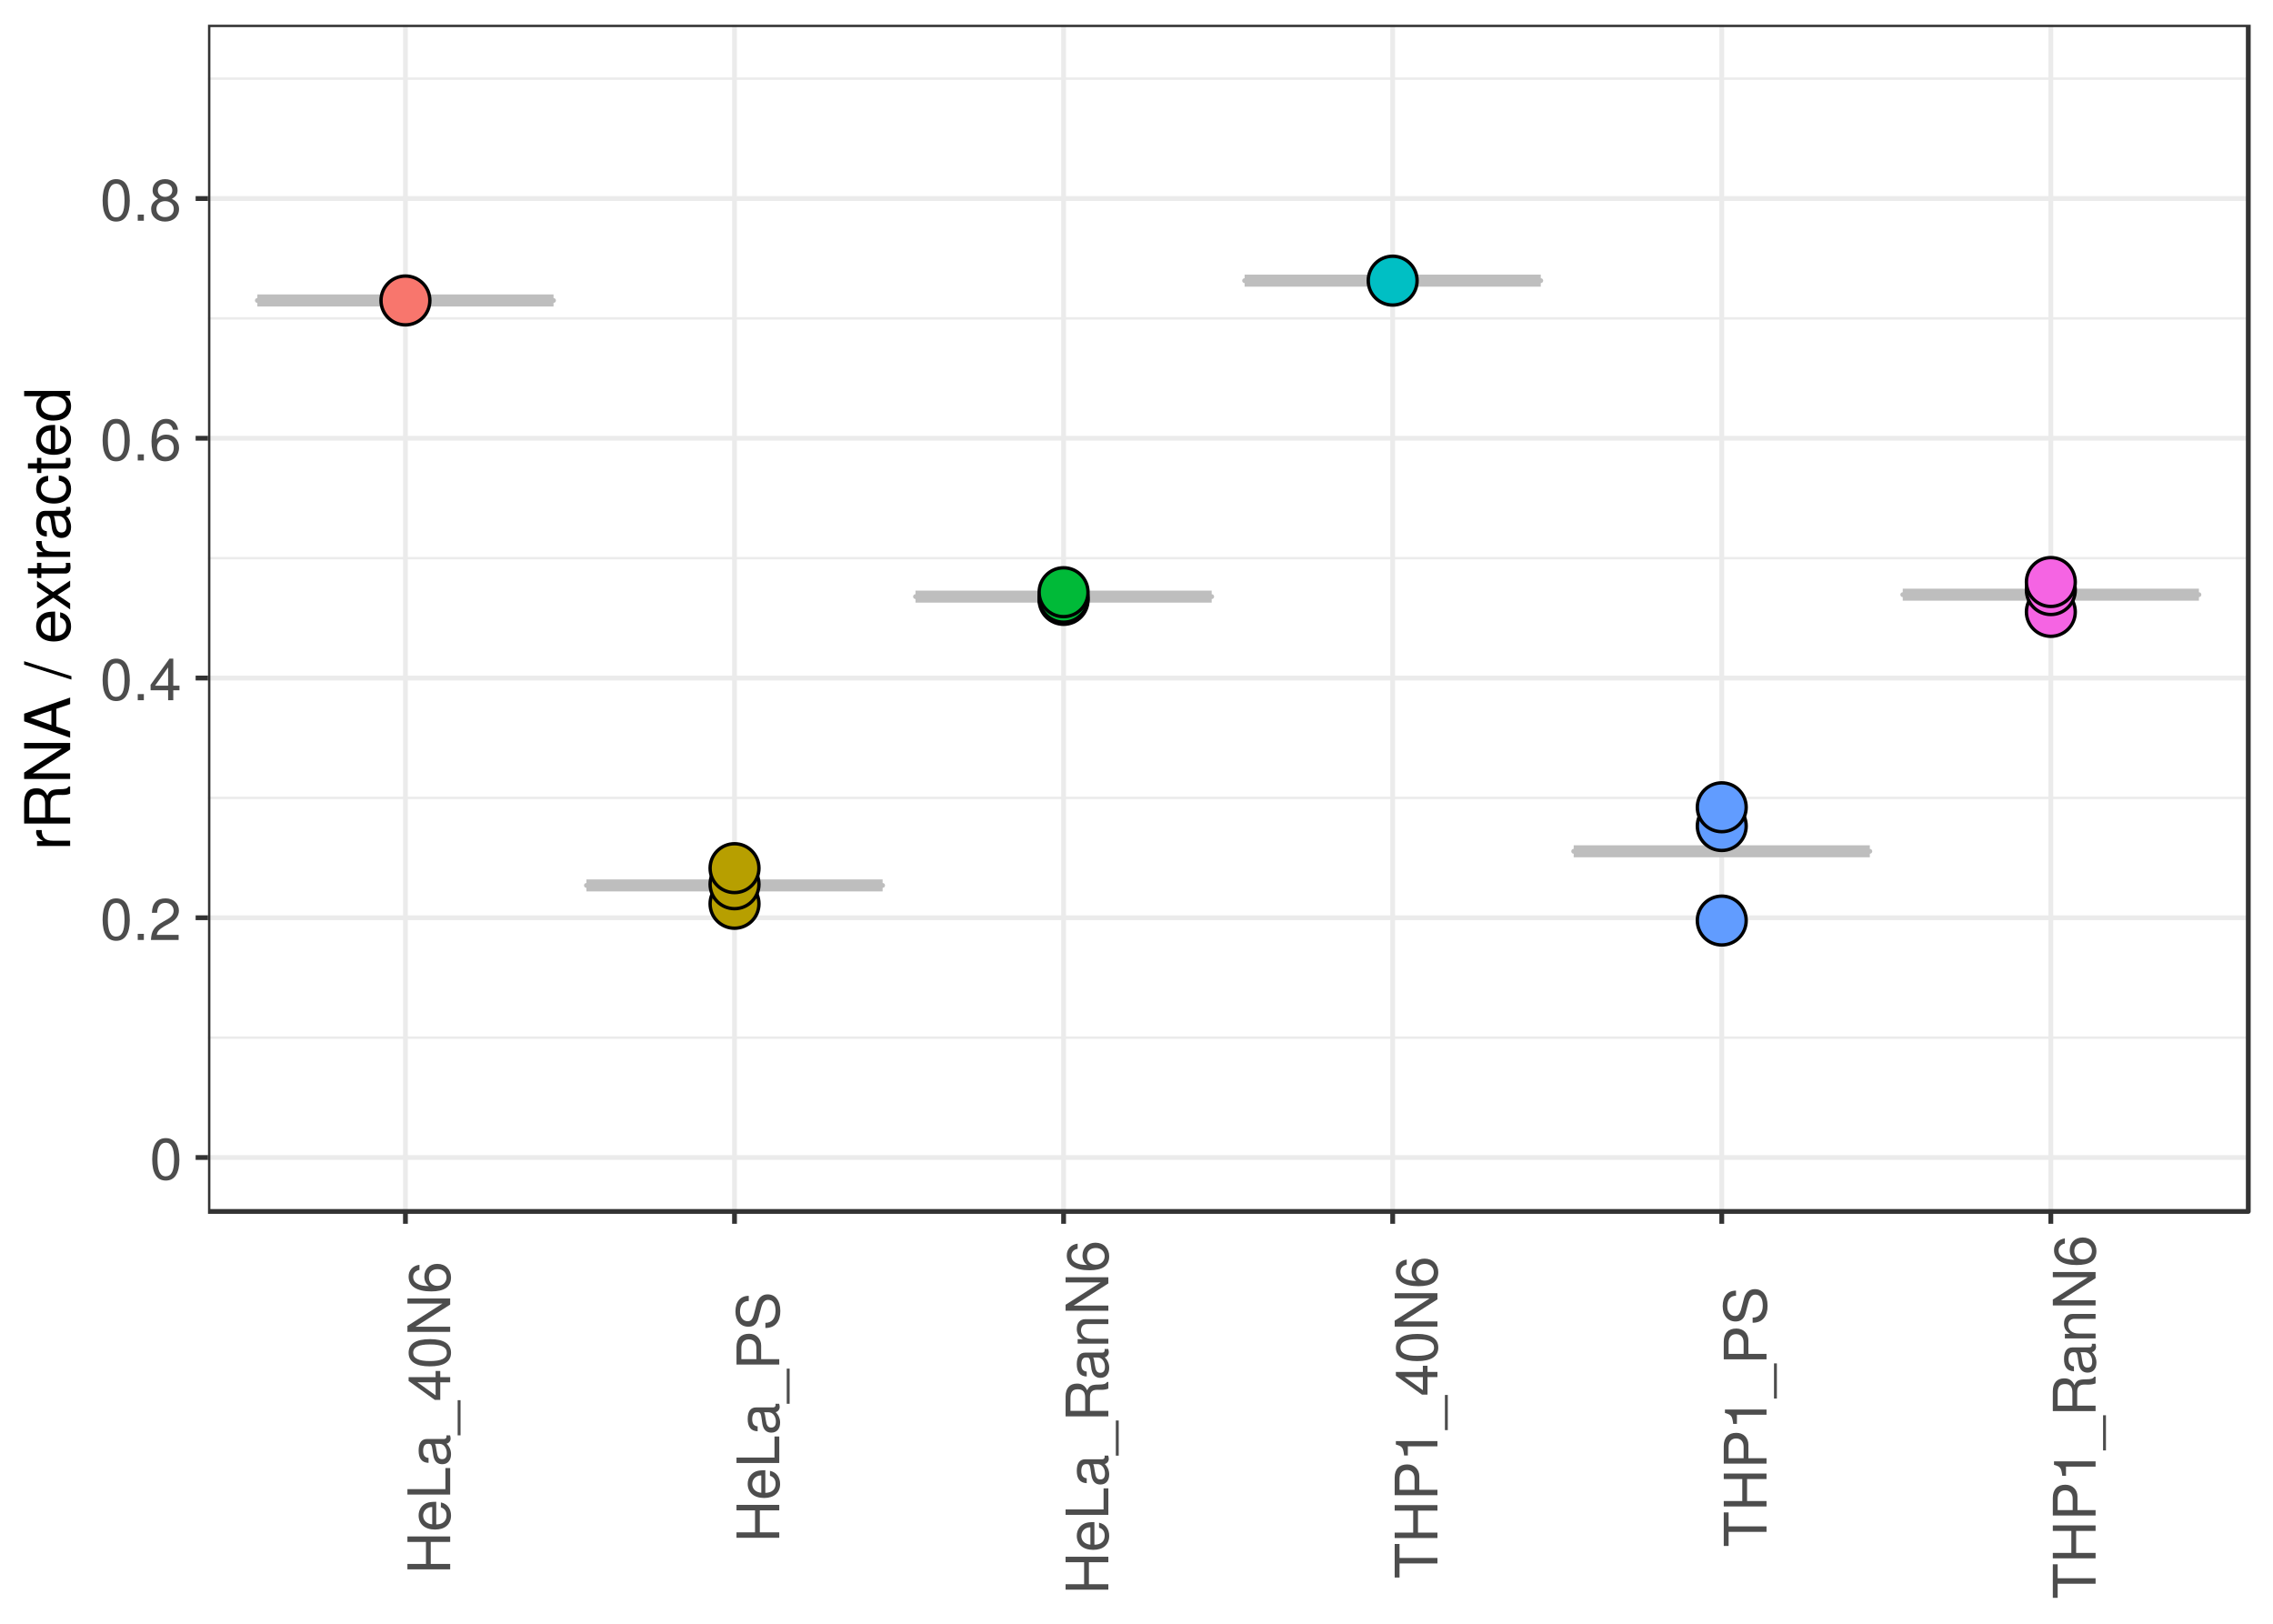 <?xml version="1.0" encoding="UTF-8"?>
<svg xmlns="http://www.w3.org/2000/svg" xmlns:xlink="http://www.w3.org/1999/xlink" width="504pt" height="360pt" viewBox="0 0 504 360" version="1.1">
<defs>
<g>
<symbol overflow="visible" id="glyph0-0">
<path style="stroke:none;" d=""/>
</symbol>
<symbol overflow="visible" id="glyph0-1">
<path style="stroke:none;" d="M 6.594 -4.438 C 6.594 -7.625 5.578 -9.219 3.578 -9.219 C 1.594 -9.219 0.562 -7.609 0.562 -4.516 C 0.562 -1.406 1.594 0.188 3.578 0.188 C 5.531 0.188 6.594 -1.406 6.594 -4.438 Z M 5.422 -4.531 C 5.422 -1.922 4.828 -0.75 3.547 -0.75 C 2.344 -0.75 1.734 -1.969 1.734 -4.5 C 1.734 -7.016 2.344 -8.203 3.578 -8.203 C 4.812 -8.203 5.422 -7 5.422 -4.531 Z M 5.422 -4.531 "/>
</symbol>
<symbol overflow="visible" id="glyph0-2">
<path style="stroke:none;" d="M 2.484 0 L 2.484 -1.359 L 1.125 -1.359 L 1.125 0 Z M 2.484 0 "/>
</symbol>
<symbol overflow="visible" id="glyph0-3">
<path style="stroke:none;" d="M 6.641 -6.516 C 6.641 -8.078 5.438 -9.219 3.688 -9.219 C 1.812 -9.219 0.719 -8.25 0.656 -6.016 L 1.797 -6.016 C 1.891 -7.562 2.516 -8.219 3.656 -8.219 C 4.688 -8.219 5.469 -7.469 5.469 -6.484 C 5.469 -5.766 5.047 -5.141 4.219 -4.672 L 3.031 -3.984 C 1.109 -2.906 0.547 -2.031 0.438 0 L 6.578 0 L 6.578 -1.125 L 1.734 -1.125 C 1.844 -1.891 2.266 -2.359 3.391 -3.031 L 4.688 -3.734 C 5.984 -4.422 6.641 -5.375 6.641 -6.516 Z M 6.641 -6.516 "/>
</symbol>
<symbol overflow="visible" id="glyph0-4">
<path style="stroke:none;" d="M 6.766 -2.203 L 6.766 -3.234 L 5.391 -3.234 L 5.391 -9.219 L 4.547 -9.219 L 0.359 -3.422 L 0.359 -2.203 L 4.25 -2.203 L 4.25 0 L 5.391 0 L 5.391 -2.203 Z M 4.25 -3.234 L 1.359 -3.234 L 4.25 -7.266 Z M 4.25 -3.234 "/>
</symbol>
<symbol overflow="visible" id="glyph0-5">
<path style="stroke:none;" d="M 6.672 -2.859 C 6.672 -4.578 5.5 -5.734 3.844 -5.734 C 2.938 -5.734 2.219 -5.375 1.734 -4.703 C 1.734 -6.953 2.469 -8.203 3.781 -8.203 C 4.594 -8.203 5.141 -7.703 5.328 -6.812 L 6.469 -6.812 C 6.25 -8.312 5.266 -9.219 3.859 -9.219 C 1.719 -9.219 0.562 -7.406 0.562 -4.203 C 0.562 -1.328 1.547 0.188 3.656 0.188 C 5.406 0.188 6.672 -1.047 6.672 -2.859 Z M 5.5 -2.766 C 5.5 -1.609 4.719 -0.812 3.672 -0.812 C 2.594 -0.812 1.797 -1.656 1.797 -2.828 C 1.797 -3.984 2.578 -4.719 3.703 -4.719 C 4.812 -4.719 5.5 -4 5.5 -2.766 Z M 5.5 -2.766 "/>
</symbol>
<symbol overflow="visible" id="glyph0-6">
<path style="stroke:none;" d="M 6.672 -2.594 C 6.672 -3.625 6.156 -4.344 5.078 -4.844 C 6.031 -5.422 6.344 -5.891 6.344 -6.766 C 6.344 -8.203 5.219 -9.219 3.578 -9.219 C 1.953 -9.219 0.812 -8.203 0.812 -6.766 C 0.812 -5.906 1.125 -5.438 2.047 -4.844 C 1 -4.344 0.484 -3.625 0.484 -2.609 C 0.484 -0.922 1.75 0.188 3.578 0.188 C 5.391 0.188 6.672 -0.922 6.672 -2.594 Z M 5.172 -6.734 C 5.172 -5.875 4.531 -5.297 3.578 -5.297 C 2.609 -5.297 1.969 -5.875 1.969 -6.75 C 1.969 -7.625 2.609 -8.203 3.578 -8.203 C 4.547 -8.203 5.172 -7.625 5.172 -6.734 Z M 5.5 -2.594 C 5.5 -1.5 4.719 -0.812 3.547 -0.812 C 2.438 -0.812 1.656 -1.516 1.656 -2.594 C 1.656 -3.672 2.438 -4.344 3.578 -4.344 C 4.719 -4.344 5.5 -3.672 5.5 -2.594 Z M 5.5 -2.594 "/>
</symbol>
<symbol overflow="visible" id="glyph1-0">
<path style="stroke:none;" d=""/>
</symbol>
<symbol overflow="visible" id="glyph1-1">
<path style="stroke:none;" d="M 0 -8.375 L -9.484 -8.375 L -9.484 -7.156 L -5.375 -7.156 L -5.375 -2.281 L -9.484 -2.281 L -9.484 -1.078 L 0 -1.078 L 0 -2.281 L -4.312 -2.281 L -4.312 -7.156 L 0 -7.156 Z M 0 -8.375 "/>
</symbol>
<symbol overflow="visible" id="glyph1-2">
<path style="stroke:none;" d="M -3.094 -6.672 C -4.078 -6.672 -4.703 -6.594 -5.219 -6.391 C -6.328 -5.953 -7 -4.906 -7 -3.641 C -7 -1.734 -5.609 -0.516 -3.359 -0.516 C -1.125 -0.516 0.188 -1.703 0.188 -3.609 C 0.188 -5.172 -0.688 -6.25 -2.062 -6.531 L -2.062 -5.438 C -1.172 -5.141 -0.812 -4.531 -0.812 -3.656 C -0.812 -2.516 -1.531 -1.672 -3.094 -1.656 Z M -4.062 -5.516 C -4.062 -5.516 -4 -5.516 -3.984 -5.5 L -3.984 -1.672 C -5.188 -1.766 -6 -2.531 -6 -3.625 C -6 -4.688 -5.125 -5.516 -4.062 -5.516 Z M -4.062 -5.516 "/>
</symbol>
<symbol overflow="visible" id="glyph1-3">
<path style="stroke:none;" d="M 0 -6.922 L -1.062 -6.922 L -1.062 -2.25 L -9.484 -2.25 L -9.484 -1.047 L 0 -1.047 Z M 0 -6.922 "/>
</symbol>
<symbol overflow="visible" id="glyph1-4">
<path style="stroke:none;" d="M -0.031 -6.953 L -0.844 -6.953 C -0.812 -6.844 -0.812 -6.781 -0.812 -6.719 C -0.812 -6.344 -1.016 -6.141 -1.359 -6.141 L -5.141 -6.141 C -6.359 -6.141 -7 -5.25 -7 -3.578 C -7 -1.922 -6.375 -0.906 -4.797 -0.844 L -4.797 -1.938 C -5.625 -2.031 -6 -2.516 -6 -3.531 C -6 -4.516 -5.641 -5.062 -4.984 -5.062 L -4.703 -5.062 C -4.25 -5.062 -4.062 -4.781 -3.953 -3.922 C -3.75 -2.391 -3.703 -2.156 -3.531 -1.734 C -3.219 -0.953 -2.594 -0.547 -1.766 -0.547 C -0.531 -0.547 0.188 -1.406 0.188 -2.781 C 0.188 -3.656 -0.172 -4.5 -0.812 -5.094 C -0.281 -5.219 0.094 -5.688 0.094 -6.219 C 0.094 -6.438 0.062 -6.609 -0.031 -6.953 Z M -2.359 -5.062 C -1.375 -5.062 -0.75 -4.062 -0.75 -3.016 C -0.75 -2.172 -1.047 -1.672 -1.797 -1.672 C -2.516 -1.672 -2.828 -2.156 -2.984 -3.312 C -3.141 -4.453 -3.203 -4.688 -3.359 -5.062 Z M -2.359 -5.062 "/>
</symbol>
<symbol overflow="visible" id="glyph1-5">
<path style="stroke:none;" d="M 2.297 -7.516 L 1.656 -7.516 L 1.656 0.281 L 2.297 0.281 Z M 2.297 -7.516 "/>
</symbol>
<symbol overflow="visible" id="glyph1-6">
<path style="stroke:none;" d="M -2.203 -6.766 L -3.234 -6.766 L -3.234 -5.391 L -9.219 -5.391 L -9.219 -4.547 L -3.422 -0.359 L -2.203 -0.359 L -2.203 -4.25 L 0 -4.25 L 0 -5.391 L -2.203 -5.391 Z M -3.234 -4.25 L -3.234 -1.359 L -7.266 -4.25 Z M -3.234 -4.25 "/>
</symbol>
<symbol overflow="visible" id="glyph1-7">
<path style="stroke:none;" d="M -4.438 -6.594 C -7.625 -6.594 -9.219 -5.578 -9.219 -3.578 C -9.219 -1.594 -7.609 -0.562 -4.516 -0.562 C -1.406 -0.562 0.188 -1.594 0.188 -3.578 C 0.188 -5.531 -1.406 -6.594 -4.438 -6.594 Z M -4.531 -5.422 C -1.922 -5.422 -0.75 -4.828 -0.75 -3.547 C -0.75 -2.344 -1.969 -1.734 -4.5 -1.734 C -7.016 -1.734 -8.203 -2.344 -8.203 -3.578 C -8.203 -4.812 -7 -5.422 -4.531 -5.422 Z M -4.531 -5.422 "/>
</symbol>
<symbol overflow="visible" id="glyph1-8">
<path style="stroke:none;" d="M 0 -8.391 L -9.484 -8.391 L -9.484 -7.25 L -1.734 -7.25 L -9.484 -2.297 L -9.484 -0.984 L 0 -0.984 L 0 -2.125 L -7.688 -2.125 L 0 -7.031 Z M 0 -8.391 "/>
</symbol>
<symbol overflow="visible" id="glyph1-9">
<path style="stroke:none;" d="M -2.859 -6.672 C -4.578 -6.672 -5.734 -5.5 -5.734 -3.844 C -5.734 -2.938 -5.375 -2.219 -4.703 -1.734 C -6.953 -1.734 -8.203 -2.469 -8.203 -3.781 C -8.203 -4.594 -7.703 -5.141 -6.812 -5.328 L -6.812 -6.469 C -8.312 -6.25 -9.219 -5.266 -9.219 -3.859 C -9.219 -1.719 -7.406 -0.562 -4.203 -0.562 C -1.328 -0.562 0.188 -1.547 0.188 -3.656 C 0.188 -5.406 -1.047 -6.672 -2.859 -6.672 Z M -2.766 -5.5 C -1.609 -5.5 -0.812 -4.719 -0.812 -3.672 C -0.812 -2.594 -1.656 -1.797 -2.828 -1.797 C -3.984 -1.797 -4.719 -2.578 -4.719 -3.703 C -4.719 -4.812 -4 -5.5 -2.766 -5.5 Z M -2.766 -5.5 "/>
</symbol>
<symbol overflow="visible" id="glyph1-10">
<path style="stroke:none;" d="M -6.688 -8.016 C -8.469 -8.016 -9.484 -6.969 -9.484 -5.094 L -9.484 -1.188 L 0 -1.188 L 0 -2.391 L -4.016 -2.391 L -4.016 -5.375 C -4.016 -6.922 -5.125 -8.016 -6.688 -8.016 Z M -6.75 -6.766 C -5.703 -6.766 -5.078 -6.078 -5.078 -4.906 L -5.078 -2.391 L -8.406 -2.391 L -8.406 -4.906 C -8.406 -6.078 -7.781 -6.766 -6.75 -6.766 Z M -6.75 -6.766 "/>
</symbol>
<symbol overflow="visible" id="glyph1-11">
<path style="stroke:none;" d="M -2.594 -8.078 C -3.766 -8.078 -4.625 -7.344 -4.984 -6.062 L -5.609 -3.672 C -5.922 -2.531 -6.297 -2.125 -7.016 -2.125 C -7.984 -2.125 -8.703 -2.969 -8.703 -4.234 C -8.703 -5.75 -8.016 -6.609 -6.766 -6.609 L -6.766 -7.75 C -8.625 -7.75 -9.719 -6.469 -9.719 -4.281 C -9.719 -2.203 -8.562 -0.906 -6.844 -0.906 C -5.688 -0.906 -4.969 -1.516 -4.641 -2.766 L -4.016 -5.125 C -3.703 -6.312 -3.219 -6.859 -2.484 -6.859 C -1.438 -6.859 -0.828 -6.078 -0.828 -4.453 C -0.828 -2.656 -1.734 -1.766 -3.078 -1.766 L -3.078 -0.625 C -0.844 -0.625 0.234 -2.125 0.234 -4.375 C 0.234 -6.766 -0.906 -8.078 -2.594 -8.078 Z M -2.594 -8.078 "/>
</symbol>
<symbol overflow="visible" id="glyph1-12">
<path style="stroke:none;" d="M 0 -8.828 L -0.297 -8.828 C -0.609 -8.375 -0.953 -8.266 -2.203 -8.25 C -3.766 -8.234 -4.234 -8 -4.688 -6.969 C -5.203 -8.031 -5.859 -8.469 -6.938 -8.469 C -8.578 -8.469 -9.484 -7.438 -9.484 -5.578 L -9.484 -1.203 L 0 -1.203 L 0 -2.422 L -4.078 -2.422 L -4.078 -5.531 C -4.078 -6.609 -3.562 -7.109 -2.391 -7.094 L -1.547 -7.078 C -0.969 -7.078 -0.391 -7.188 0 -7.359 Z M -6.766 -7.203 C -5.656 -7.203 -5.141 -6.625 -5.141 -5.344 L -5.141 -2.422 L -8.406 -2.422 L -8.406 -5.344 C -8.406 -6.688 -7.844 -7.203 -6.766 -7.203 Z M -6.766 -7.203 "/>
</symbol>
<symbol overflow="visible" id="glyph1-13">
<path style="stroke:none;" d="M 0 -6.328 L -5.141 -6.328 C -6.281 -6.328 -7 -5.484 -7 -4.172 C -7 -3.156 -6.609 -2.516 -5.672 -1.906 L -6.812 -1.906 L -6.812 -0.906 L 0 -0.906 L 0 -1.984 L -3.75 -1.984 C -5.141 -1.984 -6.062 -2.75 -6.062 -3.844 C -6.062 -4.703 -5.531 -5.25 -4.719 -5.25 L 0 -5.25 Z M 0 -6.328 "/>
</symbol>
<symbol overflow="visible" id="glyph1-14">
<path style="stroke:none;" d="M -8.406 -7.703 L -9.484 -7.703 L -9.484 -0.266 L -8.406 -0.266 L -8.406 -3.391 L 0 -3.391 L 0 -4.609 L -8.406 -4.609 Z M -8.406 -7.703 "/>
</symbol>
<symbol overflow="visible" id="glyph1-15">
<path style="stroke:none;" d="M 0 -4.516 L -9.219 -4.516 L -9.219 -3.75 C -7.797 -3.359 -7.609 -3.094 -7.391 -1.328 L -6.562 -1.328 L -6.562 -3.359 L 0 -3.359 Z M 0 -4.516 "/>
</symbol>
<symbol overflow="visible" id="glyph2-0">
<path style="stroke:none;" d=""/>
</symbol>
<symbol overflow="visible" id="glyph2-1">
<path style="stroke:none;" d="M -6.312 -4.5 L -7.5 -4.5 C -7.531 -4.297 -7.547 -4.203 -7.547 -4.047 C -7.547 -3.297 -7.094 -2.719 -6 -2.047 L -7.344 -2.047 L -7.344 -0.984 L 0 -0.984 L 0 -2.141 L -3.812 -2.141 C -5.453 -2.141 -6.281 -2.688 -6.312 -4.5 Z M -6.312 -4.5 "/>
</symbol>
<symbol overflow="visible" id="glyph2-2">
<path style="stroke:none;" d="M 0 -9.5 L -0.328 -9.5 C -0.656 -9.016 -1.016 -8.906 -2.375 -8.891 C -4.062 -8.859 -4.562 -8.609 -5.047 -7.5 C -5.594 -8.656 -6.312 -9.109 -7.469 -9.109 C -9.234 -9.109 -10.203 -8.016 -10.203 -6 L -10.203 -1.297 L 0 -1.297 L 0 -2.609 L -4.391 -2.609 L -4.391 -5.969 C -4.391 -7.109 -3.844 -7.656 -2.578 -7.641 L -1.672 -7.625 C -1.031 -7.609 -0.422 -7.734 0 -7.922 Z M -7.297 -7.75 C -6.094 -7.75 -5.547 -7.141 -5.547 -5.75 L -5.547 -2.609 L -9.062 -2.609 L -9.062 -5.75 C -9.062 -7.203 -8.438 -7.75 -7.297 -7.75 Z M -7.297 -7.75 "/>
</symbol>
<symbol overflow="visible" id="glyph2-3">
<path style="stroke:none;" d="M 0 -9.047 L -10.203 -9.047 L -10.203 -7.812 L -1.859 -7.812 L -10.203 -2.484 L -10.203 -1.062 L 0 -1.062 L 0 -2.297 L -8.281 -2.297 L 0 -7.578 Z M 0 -9.047 "/>
</symbol>
<symbol overflow="visible" id="glyph2-4">
<path style="stroke:none;" d="M 0 -9.141 L -10.203 -5.562 L -10.203 -3.875 L 0 -0.234 L 0 -1.625 L -3.062 -2.703 L -3.062 -6.641 L 0 -7.688 Z M -4.156 -6.266 L -4.156 -3.031 L -8.812 -4.703 Z M -4.156 -6.266 "/>
</symbol>
<symbol overflow="visible" id="glyph2-5">
<path style="stroke:none;" d=""/>
</symbol>
<symbol overflow="visible" id="glyph2-6">
<path style="stroke:none;" d="M -10.203 -3.969 L -10.203 -3.203 L 0.281 0.109 L 0.281 -0.656 Z M -10.203 -3.969 "/>
</symbol>
<symbol overflow="visible" id="glyph2-7">
<path style="stroke:none;" d="M -3.328 -7.188 C -4.391 -7.188 -5.062 -7.094 -5.609 -6.891 C -6.812 -6.406 -7.547 -5.297 -7.547 -3.922 C -7.547 -1.875 -6.031 -0.562 -3.625 -0.562 C -1.219 -0.562 0.203 -1.828 0.203 -3.891 C 0.203 -5.578 -0.734 -6.734 -2.219 -7.031 L -2.219 -5.859 C -1.266 -5.531 -0.875 -4.875 -0.875 -3.938 C -0.875 -2.719 -1.656 -1.812 -3.328 -1.781 Z M -4.375 -5.938 C -4.375 -5.938 -4.312 -5.938 -4.281 -5.922 L -4.281 -1.812 C -5.594 -1.906 -6.469 -2.734 -6.469 -3.906 C -6.469 -5.047 -5.516 -5.938 -4.375 -5.938 Z M -4.375 -5.938 "/>
</symbol>
<symbol overflow="visible" id="glyph2-8">
<path style="stroke:none;" d="M 0 -6.625 L -3.797 -4.094 L -7.344 -6.547 L -7.344 -5.234 L -4.672 -3.469 L -7.344 -1.703 L -7.344 -0.375 L -3.734 -2.828 L 0 -0.234 L 0 -1.562 L -2.812 -3.438 L 0 -5.266 Z M 0 -6.625 "/>
</symbol>
<symbol overflow="visible" id="glyph2-9">
<path style="stroke:none;" d="M 0 -3.562 L -0.984 -3.562 C -0.938 -3.406 -0.922 -3.219 -0.922 -3 C -0.922 -2.484 -1.062 -2.359 -1.578 -2.359 L -6.391 -2.359 L -6.391 -3.562 L -7.344 -3.562 L -7.344 -2.359 L -9.359 -2.359 L -9.359 -1.188 L -7.344 -1.188 L -7.344 -0.203 L -6.391 -0.203 L -6.391 -1.188 L -1.062 -1.188 C -0.328 -1.188 0.094 -1.688 0.094 -2.609 C 0.094 -2.891 0.062 -3.156 0 -3.562 Z M 0 -3.562 "/>
</symbol>
<symbol overflow="visible" id="glyph2-10">
<path style="stroke:none;" d="M -0.031 -7.484 L -0.906 -7.484 C -0.875 -7.359 -0.875 -7.312 -0.875 -7.234 C -0.875 -6.828 -1.094 -6.609 -1.453 -6.609 L -5.547 -6.609 C -6.844 -6.609 -7.547 -5.656 -7.547 -3.844 C -7.547 -2.078 -6.859 -0.984 -5.172 -0.906 L -5.172 -2.094 C -6.062 -2.188 -6.469 -2.719 -6.469 -3.812 C -6.469 -4.859 -6.078 -5.453 -5.375 -5.453 L -5.062 -5.453 C -4.578 -5.453 -4.375 -5.156 -4.25 -4.234 C -4.047 -2.578 -3.984 -2.328 -3.812 -1.875 C -3.453 -1.016 -2.797 -0.594 -1.906 -0.594 C -0.578 -0.594 0.203 -1.516 0.203 -3 C 0.203 -3.938 -0.188 -4.844 -0.875 -5.484 C -0.312 -5.609 0.094 -6.125 0.094 -6.688 C 0.094 -6.938 0.062 -7.109 -0.031 -7.484 Z M -2.531 -5.453 C -1.484 -5.453 -0.812 -4.375 -0.812 -3.25 C -0.812 -2.344 -1.141 -1.812 -1.938 -1.812 C -2.703 -1.812 -3.031 -2.328 -3.219 -3.562 C -3.391 -4.797 -3.438 -5.047 -3.625 -5.453 Z M -2.531 -5.453 "/>
</symbol>
<symbol overflow="visible" id="glyph2-11">
<path style="stroke:none;" d="M -2.516 -6.672 L -2.516 -5.5 C -1.344 -5.312 -0.875 -4.703 -0.875 -3.703 C -0.875 -2.422 -1.859 -1.656 -3.594 -1.656 C -5.438 -1.656 -6.469 -2.406 -6.469 -3.688 C -6.469 -4.656 -5.891 -5.281 -4.875 -5.422 L -4.875 -6.594 C -6.656 -6.453 -7.547 -5.328 -7.547 -3.703 C -7.547 -1.719 -6.031 -0.438 -3.594 -0.438 C -1.234 -0.438 0.203 -1.688 0.203 -3.688 C 0.203 -5.438 -0.844 -6.531 -2.516 -6.672 Z M -2.516 -6.672 "/>
</symbol>
<symbol overflow="visible" id="glyph2-12">
<path style="stroke:none;" d="M 0 -6.938 L -10.203 -6.938 L -10.203 -5.766 L -6.406 -5.766 C -7.156 -5.281 -7.547 -4.5 -7.547 -3.516 C -7.547 -1.609 -6.078 -0.359 -3.734 -0.359 C -1.266 -0.359 0.203 -1.578 0.203 -3.562 C 0.203 -4.562 -0.172 -5.266 -1.078 -5.891 L 0 -5.891 Z M -3.641 -5.766 C -1.953 -5.766 -0.875 -4.953 -0.875 -3.719 C -0.875 -2.438 -1.953 -1.578 -3.672 -1.578 C -5.375 -1.578 -6.453 -2.438 -6.453 -3.703 C -6.453 -4.969 -5.328 -5.766 -3.641 -5.766 Z M -3.641 -5.766 "/>
</symbol>
</g>
<clipPath id="clip1">
  <path d="M 46.117 5.48 L 499 5.48 L 499 269 L 46.117 269 Z M 46.117 5.48 "/>
</clipPath>
<clipPath id="clip2">
  <path d="M 46.117 229 L 499 229 L 499 231 L 46.117 231 Z M 46.117 229 "/>
</clipPath>
<clipPath id="clip3">
  <path d="M 46.117 176 L 499 176 L 499 178 L 46.117 178 Z M 46.117 176 "/>
</clipPath>
<clipPath id="clip4">
  <path d="M 46.117 123 L 499 123 L 499 125 L 46.117 125 Z M 46.117 123 "/>
</clipPath>
<clipPath id="clip5">
  <path d="M 46.117 70 L 499 70 L 499 71 L 46.117 71 Z M 46.117 70 "/>
</clipPath>
<clipPath id="clip6">
  <path d="M 46.117 17 L 499 17 L 499 18 L 46.117 18 Z M 46.117 17 "/>
</clipPath>
<clipPath id="clip7">
  <path d="M 46.117 256 L 499.52 256 L 499.52 258 L 46.117 258 Z M 46.117 256 "/>
</clipPath>
<clipPath id="clip8">
  <path d="M 46.117 202 L 499.52 202 L 499.52 205 L 46.117 205 Z M 46.117 202 "/>
</clipPath>
<clipPath id="clip9">
  <path d="M 46.117 149 L 499.52 149 L 499.52 151 L 46.117 151 Z M 46.117 149 "/>
</clipPath>
<clipPath id="clip10">
  <path d="M 46.117 96 L 499.52 96 L 499.52 98 L 46.117 98 Z M 46.117 96 "/>
</clipPath>
<clipPath id="clip11">
  <path d="M 46.117 43 L 499.52 43 L 499.52 45 L 46.117 45 Z M 46.117 43 "/>
</clipPath>
<clipPath id="clip12">
  <path d="M 89 5.48 L 91 5.48 L 91 269.59 L 89 269.59 Z M 89 5.48 "/>
</clipPath>
<clipPath id="clip13">
  <path d="M 162 5.48 L 164 5.48 L 164 269.59 L 162 269.59 Z M 162 5.48 "/>
</clipPath>
<clipPath id="clip14">
  <path d="M 235 5.48 L 237 5.48 L 237 269.59 L 235 269.59 Z M 235 5.48 "/>
</clipPath>
<clipPath id="clip15">
  <path d="M 308 5.48 L 310 5.48 L 310 269.59 L 308 269.59 Z M 308 5.48 "/>
</clipPath>
<clipPath id="clip16">
  <path d="M 381 5.48 L 383 5.48 L 383 269.59 L 381 269.59 Z M 381 5.48 "/>
</clipPath>
<clipPath id="clip17">
  <path d="M 454 5.48 L 456 5.48 L 456 269.59 L 454 269.59 Z M 454 5.48 "/>
</clipPath>
<clipPath id="clip18">
  <path d="M 46.117 5.48 L 499.52 5.48 L 499.52 269.59 L 46.117 269.59 Z M 46.117 5.48 "/>
</clipPath>
</defs>
<g id="surface320">
<rect x="0" y="0" width="504" height="360" style="fill:rgb(100%,100%,100%);fill-opacity:1;stroke:none;"/>
<rect x="0" y="0" width="504" height="360" style="fill:rgb(100%,100%,100%);fill-opacity:1;stroke:none;"/>
<path style="fill:none;stroke-width:1.067;stroke-linecap:round;stroke-linejoin:round;stroke:rgb(100%,100%,100%);stroke-opacity:1;stroke-miterlimit:10;" d="M 0 360 L 504 360 L 504 0 L 0 0 Z M 0 360 "/>
<g clip-path="url(#clip1)" clip-rule="nonzero">
<path style=" stroke:none;fill-rule:nonzero;fill:rgb(100%,100%,100%);fill-opacity:1;" d="M 46.117 268.59 L 498.52 268.59 L 498.52 5.48 L 46.117 5.48 Z M 46.117 268.59 "/>
</g>
<g clip-path="url(#clip2)" clip-rule="nonzero">
<path style="fill:none;stroke-width:0.533;stroke-linecap:butt;stroke-linejoin:round;stroke:rgb(92.157%,92.157%,92.157%);stroke-opacity:1;stroke-miterlimit:10;" d="M 46.117 230.055 L 498.52 230.055 "/>
</g>
<g clip-path="url(#clip3)" clip-rule="nonzero">
<path style="fill:none;stroke-width:0.533;stroke-linecap:butt;stroke-linejoin:round;stroke:rgb(92.157%,92.157%,92.157%);stroke-opacity:1;stroke-miterlimit:10;" d="M 46.117 176.898 L 498.52 176.898 "/>
</g>
<g clip-path="url(#clip4)" clip-rule="nonzero">
<path style="fill:none;stroke-width:0.533;stroke-linecap:butt;stroke-linejoin:round;stroke:rgb(92.157%,92.157%,92.157%);stroke-opacity:1;stroke-miterlimit:10;" d="M 46.117 123.746 L 498.52 123.746 "/>
</g>
<g clip-path="url(#clip5)" clip-rule="nonzero">
<path style="fill:none;stroke-width:0.533;stroke-linecap:butt;stroke-linejoin:round;stroke:rgb(92.157%,92.157%,92.157%);stroke-opacity:1;stroke-miterlimit:10;" d="M 46.117 70.594 L 498.52 70.594 "/>
</g>
<g clip-path="url(#clip6)" clip-rule="nonzero">
<path style="fill:none;stroke-width:0.533;stroke-linecap:butt;stroke-linejoin:round;stroke:rgb(92.157%,92.157%,92.157%);stroke-opacity:1;stroke-miterlimit:10;" d="M 46.117 17.438 L 498.52 17.438 "/>
</g>
<g clip-path="url(#clip7)" clip-rule="nonzero">
<path style="fill:none;stroke-width:1.067;stroke-linecap:butt;stroke-linejoin:round;stroke:rgb(92.157%,92.157%,92.157%);stroke-opacity:1;stroke-miterlimit:10;" d="M 46.117 256.629 L 498.52 256.629 "/>
</g>
<g clip-path="url(#clip8)" clip-rule="nonzero">
<path style="fill:none;stroke-width:1.067;stroke-linecap:butt;stroke-linejoin:round;stroke:rgb(92.157%,92.157%,92.157%);stroke-opacity:1;stroke-miterlimit:10;" d="M 46.117 203.477 L 498.52 203.477 "/>
</g>
<g clip-path="url(#clip9)" clip-rule="nonzero">
<path style="fill:none;stroke-width:1.067;stroke-linecap:butt;stroke-linejoin:round;stroke:rgb(92.157%,92.157%,92.157%);stroke-opacity:1;stroke-miterlimit:10;" d="M 46.117 150.324 L 498.52 150.324 "/>
</g>
<g clip-path="url(#clip10)" clip-rule="nonzero">
<path style="fill:none;stroke-width:1.067;stroke-linecap:butt;stroke-linejoin:round;stroke:rgb(92.157%,92.157%,92.157%);stroke-opacity:1;stroke-miterlimit:10;" d="M 46.117 97.168 L 498.52 97.168 "/>
</g>
<g clip-path="url(#clip11)" clip-rule="nonzero">
<path style="fill:none;stroke-width:1.067;stroke-linecap:butt;stroke-linejoin:round;stroke:rgb(92.157%,92.157%,92.157%);stroke-opacity:1;stroke-miterlimit:10;" d="M 46.117 44.016 L 498.52 44.016 "/>
</g>
<g clip-path="url(#clip12)" clip-rule="nonzero">
<path style="fill:none;stroke-width:1.067;stroke-linecap:butt;stroke-linejoin:round;stroke:rgb(92.157%,92.157%,92.157%);stroke-opacity:1;stroke-miterlimit:10;" d="M 89.898 268.59 L 89.898 5.48 "/>
</g>
<g clip-path="url(#clip13)" clip-rule="nonzero">
<path style="fill:none;stroke-width:1.067;stroke-linecap:butt;stroke-linejoin:round;stroke:rgb(92.157%,92.157%,92.157%);stroke-opacity:1;stroke-miterlimit:10;" d="M 162.867 268.59 L 162.867 5.48 "/>
</g>
<g clip-path="url(#clip14)" clip-rule="nonzero">
<path style="fill:none;stroke-width:1.067;stroke-linecap:butt;stroke-linejoin:round;stroke:rgb(92.157%,92.157%,92.157%);stroke-opacity:1;stroke-miterlimit:10;" d="M 235.836 268.59 L 235.836 5.48 "/>
</g>
<g clip-path="url(#clip15)" clip-rule="nonzero">
<path style="fill:none;stroke-width:1.067;stroke-linecap:butt;stroke-linejoin:round;stroke:rgb(92.157%,92.157%,92.157%);stroke-opacity:1;stroke-miterlimit:10;" d="M 308.805 268.59 L 308.805 5.48 "/>
</g>
<g clip-path="url(#clip16)" clip-rule="nonzero">
<path style="fill:none;stroke-width:1.067;stroke-linecap:butt;stroke-linejoin:round;stroke:rgb(92.157%,92.157%,92.157%);stroke-opacity:1;stroke-miterlimit:10;" d="M 381.773 268.59 L 381.773 5.48 "/>
</g>
<g clip-path="url(#clip17)" clip-rule="nonzero">
<path style="fill:none;stroke-width:1.067;stroke-linecap:butt;stroke-linejoin:round;stroke:rgb(92.157%,92.157%,92.157%);stroke-opacity:1;stroke-miterlimit:10;" d="M 454.738 268.59 L 454.738 5.48 "/>
</g>
<path style="fill:none;stroke-width:1.067;stroke-linecap:round;stroke-linejoin:round;stroke:rgb(74.51%,74.51%,74.51%);stroke-opacity:1;stroke-miterlimit:10;" d="M 57.062 66.617 L 122.734 66.617 L 57.062 66.617 "/>
<path style="fill:none;stroke-width:1.067;stroke-linecap:round;stroke-linejoin:round;stroke:rgb(74.51%,74.51%,74.51%);stroke-opacity:1;stroke-miterlimit:10;" d="M 130.031 196.305 L 195.703 196.305 L 130.031 196.305 "/>
<path style="fill:none;stroke-width:1.067;stroke-linecap:round;stroke-linejoin:round;stroke:rgb(74.51%,74.51%,74.51%);stroke-opacity:1;stroke-miterlimit:10;" d="M 203 132.277 L 268.672 132.277 L 203 132.277 "/>
<path style="fill:none;stroke-width:1.067;stroke-linecap:round;stroke-linejoin:round;stroke:rgb(74.51%,74.51%,74.51%);stroke-opacity:1;stroke-miterlimit:10;" d="M 275.969 62.223 L 341.641 62.223 L 275.969 62.223 "/>
<path style="fill:none;stroke-width:1.067;stroke-linecap:round;stroke-linejoin:round;stroke:rgb(74.51%,74.51%,74.51%);stroke-opacity:1;stroke-miterlimit:10;" d="M 348.938 188.742 L 414.605 188.742 L 348.938 188.742 "/>
<path style="fill:none;stroke-width:1.067;stroke-linecap:round;stroke-linejoin:round;stroke:rgb(74.51%,74.51%,74.51%);stroke-opacity:1;stroke-miterlimit:10;" d="M 421.902 131.844 L 487.574 131.844 L 421.902 131.844 "/>
<path style="fill:none;stroke-width:2.667;stroke-linecap:butt;stroke-linejoin:round;stroke:rgb(74.51%,74.51%,74.51%);stroke-opacity:1;stroke-miterlimit:10;" d="M 57.062 66.617 L 122.734 66.617 "/>
<path style="fill:none;stroke-width:2.667;stroke-linecap:butt;stroke-linejoin:round;stroke:rgb(74.51%,74.51%,74.51%);stroke-opacity:1;stroke-miterlimit:10;" d="M 130.031 196.305 L 195.703 196.305 "/>
<path style="fill:none;stroke-width:2.667;stroke-linecap:butt;stroke-linejoin:round;stroke:rgb(74.51%,74.51%,74.51%);stroke-opacity:1;stroke-miterlimit:10;" d="M 203 132.277 L 268.672 132.277 "/>
<path style="fill:none;stroke-width:2.667;stroke-linecap:butt;stroke-linejoin:round;stroke:rgb(74.51%,74.51%,74.51%);stroke-opacity:1;stroke-miterlimit:10;" d="M 275.969 62.223 L 341.641 62.223 "/>
<path style="fill:none;stroke-width:2.667;stroke-linecap:butt;stroke-linejoin:round;stroke:rgb(74.51%,74.51%,74.51%);stroke-opacity:1;stroke-miterlimit:10;" d="M 348.938 188.742 L 414.605 188.742 "/>
<path style="fill:none;stroke-width:2.667;stroke-linecap:butt;stroke-linejoin:round;stroke:rgb(74.51%,74.51%,74.51%);stroke-opacity:1;stroke-miterlimit:10;" d="M 421.902 131.844 L 487.574 131.844 "/>
<path style="fill-rule:nonzero;fill:rgb(97.255%,46.275%,42.745%);fill-opacity:1;stroke-width:0.75;stroke-linecap:round;stroke-linejoin:round;stroke:rgb(0%,0%,0%);stroke-opacity:1;stroke-miterlimit:10;" d="M 95.316 66.617 C 95.316 69.605 92.891 72.031 89.898 72.031 C 86.906 72.031 84.484 69.605 84.484 66.617 C 84.484 63.625 86.906 61.199 89.898 61.199 C 92.891 61.199 95.316 63.625 95.316 66.617 "/>
<path style="fill-rule:nonzero;fill:rgb(71.765%,62.353%,0%);fill-opacity:1;stroke-width:0.75;stroke-linecap:round;stroke-linejoin:round;stroke:rgb(0%,0%,0%);stroke-opacity:1;stroke-miterlimit:10;" d="M 168.285 200.383 C 168.285 203.375 165.859 205.797 162.867 205.797 C 159.875 205.797 157.453 203.375 157.453 200.383 C 157.453 197.391 159.875 194.965 162.867 194.965 C 165.859 194.965 168.285 197.391 168.285 200.383 "/>
<path style="fill-rule:nonzero;fill:rgb(71.765%,62.353%,0%);fill-opacity:1;stroke-width:0.75;stroke-linecap:round;stroke-linejoin:round;stroke:rgb(0%,0%,0%);stroke-opacity:1;stroke-miterlimit:10;" d="M 168.285 196.047 C 168.285 199.039 165.859 201.465 162.867 201.465 C 159.875 201.465 157.453 199.039 157.453 196.047 C 157.453 193.055 159.875 190.633 162.867 190.633 C 165.859 190.633 168.285 193.055 168.285 196.047 "/>
<path style="fill-rule:nonzero;fill:rgb(71.765%,62.353%,0%);fill-opacity:1;stroke-width:0.75;stroke-linecap:round;stroke-linejoin:round;stroke:rgb(0%,0%,0%);stroke-opacity:1;stroke-miterlimit:10;" d="M 168.285 192.484 C 168.285 195.473 165.859 197.898 162.867 197.898 C 159.875 197.898 157.453 195.473 157.453 192.484 C 157.453 189.492 159.875 187.066 162.867 187.066 C 165.859 187.066 168.285 189.492 168.285 192.484 "/>
<path style="fill-rule:nonzero;fill:rgb(0%,72.941%,21.961%);fill-opacity:1;stroke-width:0.75;stroke-linecap:round;stroke-linejoin:round;stroke:rgb(0%,0%,0%);stroke-opacity:1;stroke-miterlimit:10;" d="M 241.25 133 C 241.25 135.988 238.828 138.414 235.836 138.414 C 232.844 138.414 230.418 135.988 230.418 133 C 230.418 130.008 232.844 127.582 235.836 127.582 C 238.828 127.582 241.25 130.008 241.25 133 "/>
<path style="fill-rule:nonzero;fill:rgb(0%,72.941%,21.961%);fill-opacity:1;stroke-width:0.75;stroke-linecap:round;stroke-linejoin:round;stroke:rgb(0%,0%,0%);stroke-opacity:1;stroke-miterlimit:10;" d="M 241.25 132.535 C 241.25 135.527 238.828 137.949 235.836 137.949 C 232.844 137.949 230.418 135.527 230.418 132.535 C 230.418 129.543 232.844 127.117 235.836 127.117 C 238.828 127.117 241.25 129.543 241.25 132.535 "/>
<path style="fill-rule:nonzero;fill:rgb(0%,72.941%,21.961%);fill-opacity:1;stroke-width:0.75;stroke-linecap:round;stroke-linejoin:round;stroke:rgb(0%,0%,0%);stroke-opacity:1;stroke-miterlimit:10;" d="M 241.25 131.297 C 241.25 134.289 238.828 136.715 235.836 136.715 C 232.844 136.715 230.418 134.289 230.418 131.297 C 230.418 128.309 232.844 125.883 235.836 125.883 C 238.828 125.883 241.25 128.309 241.25 131.297 "/>
<path style="fill-rule:nonzero;fill:rgb(0%,74.902%,76.863%);fill-opacity:1;stroke-width:0.75;stroke-linecap:round;stroke-linejoin:round;stroke:rgb(0%,0%,0%);stroke-opacity:1;stroke-miterlimit:10;" d="M 314.219 62.223 C 314.219 65.211 311.793 67.637 308.805 67.637 C 305.812 67.637 303.387 65.211 303.387 62.223 C 303.387 59.23 305.812 56.805 308.805 56.805 C 311.793 56.805 314.219 59.23 314.219 62.223 "/>
<path style="fill-rule:nonzero;fill:rgb(38.039%,61.176%,100%);fill-opacity:1;stroke-width:0.75;stroke-linecap:round;stroke-linejoin:round;stroke:rgb(0%,0%,0%);stroke-opacity:1;stroke-miterlimit:10;" d="M 387.188 204.098 C 387.188 207.086 384.762 209.512 381.773 209.512 C 378.781 209.512 376.355 207.086 376.355 204.098 C 376.355 201.105 378.781 198.68 381.773 198.68 C 384.762 198.68 387.188 201.105 387.188 204.098 "/>
<path style="fill-rule:nonzero;fill:rgb(38.039%,61.176%,100%);fill-opacity:1;stroke-width:0.75;stroke-linecap:round;stroke-linejoin:round;stroke:rgb(0%,0%,0%);stroke-opacity:1;stroke-miterlimit:10;" d="M 387.188 183.145 C 387.188 186.133 384.762 188.559 381.773 188.559 C 378.781 188.559 376.355 186.133 376.355 183.145 C 376.355 180.152 378.781 177.727 381.773 177.727 C 384.762 177.727 387.188 180.152 387.188 183.145 "/>
<path style="fill-rule:nonzero;fill:rgb(38.039%,61.176%,100%);fill-opacity:1;stroke-width:0.75;stroke-linecap:round;stroke-linejoin:round;stroke:rgb(0%,0%,0%);stroke-opacity:1;stroke-miterlimit:10;" d="M 387.188 178.984 C 387.188 181.973 384.762 184.398 381.773 184.398 C 378.781 184.398 376.355 181.973 376.355 178.984 C 376.355 175.992 378.781 173.566 381.773 173.566 C 384.762 173.566 387.188 175.992 387.188 178.984 "/>
<path style="fill-rule:nonzero;fill:rgb(96.078%,39.216%,89.02%);fill-opacity:1;stroke-width:0.75;stroke-linecap:round;stroke-linejoin:round;stroke:rgb(0%,0%,0%);stroke-opacity:1;stroke-miterlimit:10;" d="M 460.156 135.66 C 460.156 138.652 457.73 141.078 454.738 141.078 C 451.75 141.078 449.324 138.652 449.324 135.66 C 449.324 132.672 451.75 130.246 454.738 130.246 C 457.73 130.246 460.156 132.672 460.156 135.66 "/>
<path style="fill-rule:nonzero;fill:rgb(96.078%,39.216%,89.02%);fill-opacity:1;stroke-width:0.75;stroke-linecap:round;stroke-linejoin:round;stroke:rgb(0%,0%,0%);stroke-opacity:1;stroke-miterlimit:10;" d="M 460.156 130.832 C 460.156 133.82 457.73 136.246 454.738 136.246 C 451.75 136.246 449.324 133.82 449.324 130.832 C 449.324 127.84 451.75 125.414 454.738 125.414 C 457.73 125.414 460.156 127.84 460.156 130.832 "/>
<path style="fill-rule:nonzero;fill:rgb(96.078%,39.216%,89.02%);fill-opacity:1;stroke-width:0.75;stroke-linecap:round;stroke-linejoin:round;stroke:rgb(0%,0%,0%);stroke-opacity:1;stroke-miterlimit:10;" d="M 460.156 129.039 C 460.156 132.031 457.73 134.457 454.738 134.457 C 451.75 134.457 449.324 132.031 449.324 129.039 C 449.324 126.047 451.75 123.625 454.738 123.625 C 457.73 123.625 460.156 126.047 460.156 129.039 "/>
<g clip-path="url(#clip18)" clip-rule="nonzero">
<path style="fill:none;stroke-width:1.067;stroke-linecap:round;stroke-linejoin:round;stroke:rgb(20%,20%,20%);stroke-opacity:1;stroke-miterlimit:10;" d="M 46.117 268.59 L 498.52 268.59 L 498.52 5.48 L 46.117 5.48 Z M 46.117 268.59 "/>
</g>
<g style="fill:rgb(30.196%,30.196%,30.196%);fill-opacity:1;">
  <use xlink:href="#glyph0-1" x="33.188" y="261.553"/>
</g>
<g style="fill:rgb(30.196%,30.196%,30.196%);fill-opacity:1;">
  <use xlink:href="#glyph0-1" x="22.188" y="208.4"/>
  <use xlink:href="#glyph0-2" x="29.415" y="208.4"/>
  <use xlink:href="#glyph0-3" x="33.029" y="208.4"/>
</g>
<g style="fill:rgb(30.196%,30.196%,30.196%);fill-opacity:1;">
  <use xlink:href="#glyph0-1" x="22.188" y="155.248"/>
  <use xlink:href="#glyph0-2" x="29.415" y="155.248"/>
  <use xlink:href="#glyph0-4" x="33.029" y="155.248"/>
</g>
<g style="fill:rgb(30.196%,30.196%,30.196%);fill-opacity:1;">
  <use xlink:href="#glyph0-1" x="22.188" y="102.092"/>
  <use xlink:href="#glyph0-2" x="29.415" y="102.092"/>
  <use xlink:href="#glyph0-5" x="33.029" y="102.092"/>
</g>
<g style="fill:rgb(30.196%,30.196%,30.196%);fill-opacity:1;">
  <use xlink:href="#glyph0-1" x="22.188" y="48.939"/>
  <use xlink:href="#glyph0-2" x="29.415" y="48.939"/>
  <use xlink:href="#glyph0-6" x="33.029" y="48.939"/>
</g>
<path style="fill:none;stroke-width:1.067;stroke-linecap:butt;stroke-linejoin:round;stroke:rgb(20%,20%,20%);stroke-opacity:1;stroke-miterlimit:10;" d="M 43.379 256.629 L 46.117 256.629 "/>
<path style="fill:none;stroke-width:1.067;stroke-linecap:butt;stroke-linejoin:round;stroke:rgb(20%,20%,20%);stroke-opacity:1;stroke-miterlimit:10;" d="M 43.379 203.477 L 46.117 203.477 "/>
<path style="fill:none;stroke-width:1.067;stroke-linecap:butt;stroke-linejoin:round;stroke:rgb(20%,20%,20%);stroke-opacity:1;stroke-miterlimit:10;" d="M 43.379 150.324 L 46.117 150.324 "/>
<path style="fill:none;stroke-width:1.067;stroke-linecap:butt;stroke-linejoin:round;stroke:rgb(20%,20%,20%);stroke-opacity:1;stroke-miterlimit:10;" d="M 43.379 97.168 L 46.117 97.168 "/>
<path style="fill:none;stroke-width:1.067;stroke-linecap:butt;stroke-linejoin:round;stroke:rgb(20%,20%,20%);stroke-opacity:1;stroke-miterlimit:10;" d="M 43.379 44.016 L 46.117 44.016 "/>
<path style="fill:none;stroke-width:1.067;stroke-linecap:butt;stroke-linejoin:round;stroke:rgb(20%,20%,20%);stroke-opacity:1;stroke-miterlimit:10;" d="M 89.898 271.328 L 89.898 268.59 "/>
<path style="fill:none;stroke-width:1.067;stroke-linecap:butt;stroke-linejoin:round;stroke:rgb(20%,20%,20%);stroke-opacity:1;stroke-miterlimit:10;" d="M 162.867 271.328 L 162.867 268.59 "/>
<path style="fill:none;stroke-width:1.067;stroke-linecap:butt;stroke-linejoin:round;stroke:rgb(20%,20%,20%);stroke-opacity:1;stroke-miterlimit:10;" d="M 235.836 271.328 L 235.836 268.59 "/>
<path style="fill:none;stroke-width:1.067;stroke-linecap:butt;stroke-linejoin:round;stroke:rgb(20%,20%,20%);stroke-opacity:1;stroke-miterlimit:10;" d="M 308.805 271.328 L 308.805 268.59 "/>
<path style="fill:none;stroke-width:1.067;stroke-linecap:butt;stroke-linejoin:round;stroke:rgb(20%,20%,20%);stroke-opacity:1;stroke-miterlimit:10;" d="M 381.773 271.328 L 381.773 268.59 "/>
<path style="fill:none;stroke-width:1.067;stroke-linecap:butt;stroke-linejoin:round;stroke:rgb(20%,20%,20%);stroke-opacity:1;stroke-miterlimit:10;" d="M 454.738 271.328 L 454.738 268.59 "/>
<g style="fill:rgb(30.196%,30.196%,30.196%);fill-opacity:1;">
  <use xlink:href="#glyph1-1" x="99.822" y="349.02"/>
  <use xlink:href="#glyph1-2" x="99.822" y="339.634"/>
  <use xlink:href="#glyph1-3" x="99.822" y="332.406"/>
  <use xlink:href="#glyph1-4" x="99.822" y="325.179"/>
  <use xlink:href="#glyph1-5" x="99.822" y="317.951"/>
  <use xlink:href="#glyph1-6" x="99.822" y="310.724"/>
  <use xlink:href="#glyph1-7" x="99.822" y="303.496"/>
  <use xlink:href="#glyph1-8" x="99.822" y="296.269"/>
  <use xlink:href="#glyph1-9" x="99.822" y="286.883"/>
</g>
<g style="fill:rgb(30.196%,30.196%,30.196%);fill-opacity:1;">
  <use xlink:href="#glyph1-1" x="172.791" y="342.02"/>
  <use xlink:href="#glyph1-2" x="172.791" y="332.634"/>
  <use xlink:href="#glyph1-3" x="172.791" y="325.406"/>
  <use xlink:href="#glyph1-4" x="172.791" y="318.179"/>
  <use xlink:href="#glyph1-5" x="172.791" y="310.951"/>
  <use xlink:href="#glyph1-10" x="172.791" y="303.724"/>
  <use xlink:href="#glyph1-11" x="172.791" y="295.053"/>
</g>
<g style="fill:rgb(30.196%,30.196%,30.196%);fill-opacity:1;">
  <use xlink:href="#glyph1-1" x="245.76" y="353.52"/>
  <use xlink:href="#glyph1-2" x="245.76" y="344.134"/>
  <use xlink:href="#glyph1-3" x="245.76" y="336.906"/>
  <use xlink:href="#glyph1-4" x="245.76" y="329.679"/>
  <use xlink:href="#glyph1-5" x="245.76" y="322.451"/>
  <use xlink:href="#glyph1-12" x="245.76" y="315.224"/>
  <use xlink:href="#glyph1-4" x="245.76" y="306.033"/>
  <use xlink:href="#glyph1-13" x="245.76" y="298.806"/>
  <use xlink:href="#glyph1-8" x="245.76" y="291.578"/>
  <use xlink:href="#glyph1-9" x="245.76" y="282.192"/>
</g>
<g style="fill:rgb(30.196%,30.196%,30.196%);fill-opacity:1;">
  <use xlink:href="#glyph1-14" x="318.729" y="350.02"/>
  <use xlink:href="#glyph1-1" x="318.729" y="342.076"/>
  <use xlink:href="#glyph1-10" x="318.729" y="332.69"/>
  <use xlink:href="#glyph1-15" x="318.729" y="324.02"/>
  <use xlink:href="#glyph1-5" x="318.729" y="316.792"/>
  <use xlink:href="#glyph1-6" x="318.729" y="309.564"/>
  <use xlink:href="#glyph1-7" x="318.729" y="302.337"/>
  <use xlink:href="#glyph1-8" x="318.729" y="295.109"/>
  <use xlink:href="#glyph1-9" x="318.729" y="285.724"/>
</g>
<g style="fill:rgb(30.196%,30.196%,30.196%);fill-opacity:1;">
  <use xlink:href="#glyph1-14" x="391.697" y="343.02"/>
  <use xlink:href="#glyph1-1" x="391.697" y="335.076"/>
  <use xlink:href="#glyph1-10" x="391.697" y="325.69"/>
  <use xlink:href="#glyph1-15" x="391.697" y="317.02"/>
  <use xlink:href="#glyph1-5" x="391.697" y="309.792"/>
  <use xlink:href="#glyph1-10" x="391.697" y="302.564"/>
  <use xlink:href="#glyph1-11" x="391.697" y="293.894"/>
</g>
<g style="fill:rgb(30.196%,30.196%,30.196%);fill-opacity:1;">
  <use xlink:href="#glyph1-14" x="464.662" y="354.52"/>
  <use xlink:href="#glyph1-1" x="464.662" y="346.576"/>
  <use xlink:href="#glyph1-10" x="464.662" y="337.19"/>
  <use xlink:href="#glyph1-15" x="464.662" y="328.52"/>
  <use xlink:href="#glyph1-5" x="464.662" y="321.292"/>
  <use xlink:href="#glyph1-12" x="464.662" y="314.064"/>
  <use xlink:href="#glyph1-4" x="464.662" y="304.874"/>
  <use xlink:href="#glyph1-13" x="464.662" y="297.646"/>
  <use xlink:href="#glyph1-8" x="464.662" y="290.419"/>
  <use xlink:href="#glyph1-9" x="464.662" y="281.033"/>
</g>
<g style="fill:rgb(0%,0%,0%);fill-opacity:1;">
  <use xlink:href="#glyph2-1" x="15.553" y="188.535"/>
  <use xlink:href="#glyph2-2" x="15.553" y="183.873"/>
  <use xlink:href="#glyph2-3" x="15.553" y="173.765"/>
  <use xlink:href="#glyph2-4" x="15.553" y="163.796"/>
  <use xlink:href="#glyph2-5" x="15.553" y="154.458"/>
  <use xlink:href="#glyph2-6" x="15.553" y="150.566"/>
  <use xlink:href="#glyph2-5" x="15.553" y="146.675"/>
  <use xlink:href="#glyph2-7" x="15.553" y="142.783"/>
  <use xlink:href="#glyph2-8" x="15.553" y="135.349"/>
  <use xlink:href="#glyph2-9" x="15.553" y="128.349"/>
  <use xlink:href="#glyph2-1" x="15.553" y="124.457"/>
  <use xlink:href="#glyph2-10" x="15.553" y="119.865"/>
  <use xlink:href="#glyph2-11" x="15.553" y="112.081"/>
  <use xlink:href="#glyph2-9" x="15.553" y="105.081"/>
  <use xlink:href="#glyph2-7" x="15.553" y="101.399"/>
  <use xlink:href="#glyph2-12" x="15.553" y="93.615"/>
</g>
</g>
</svg>
